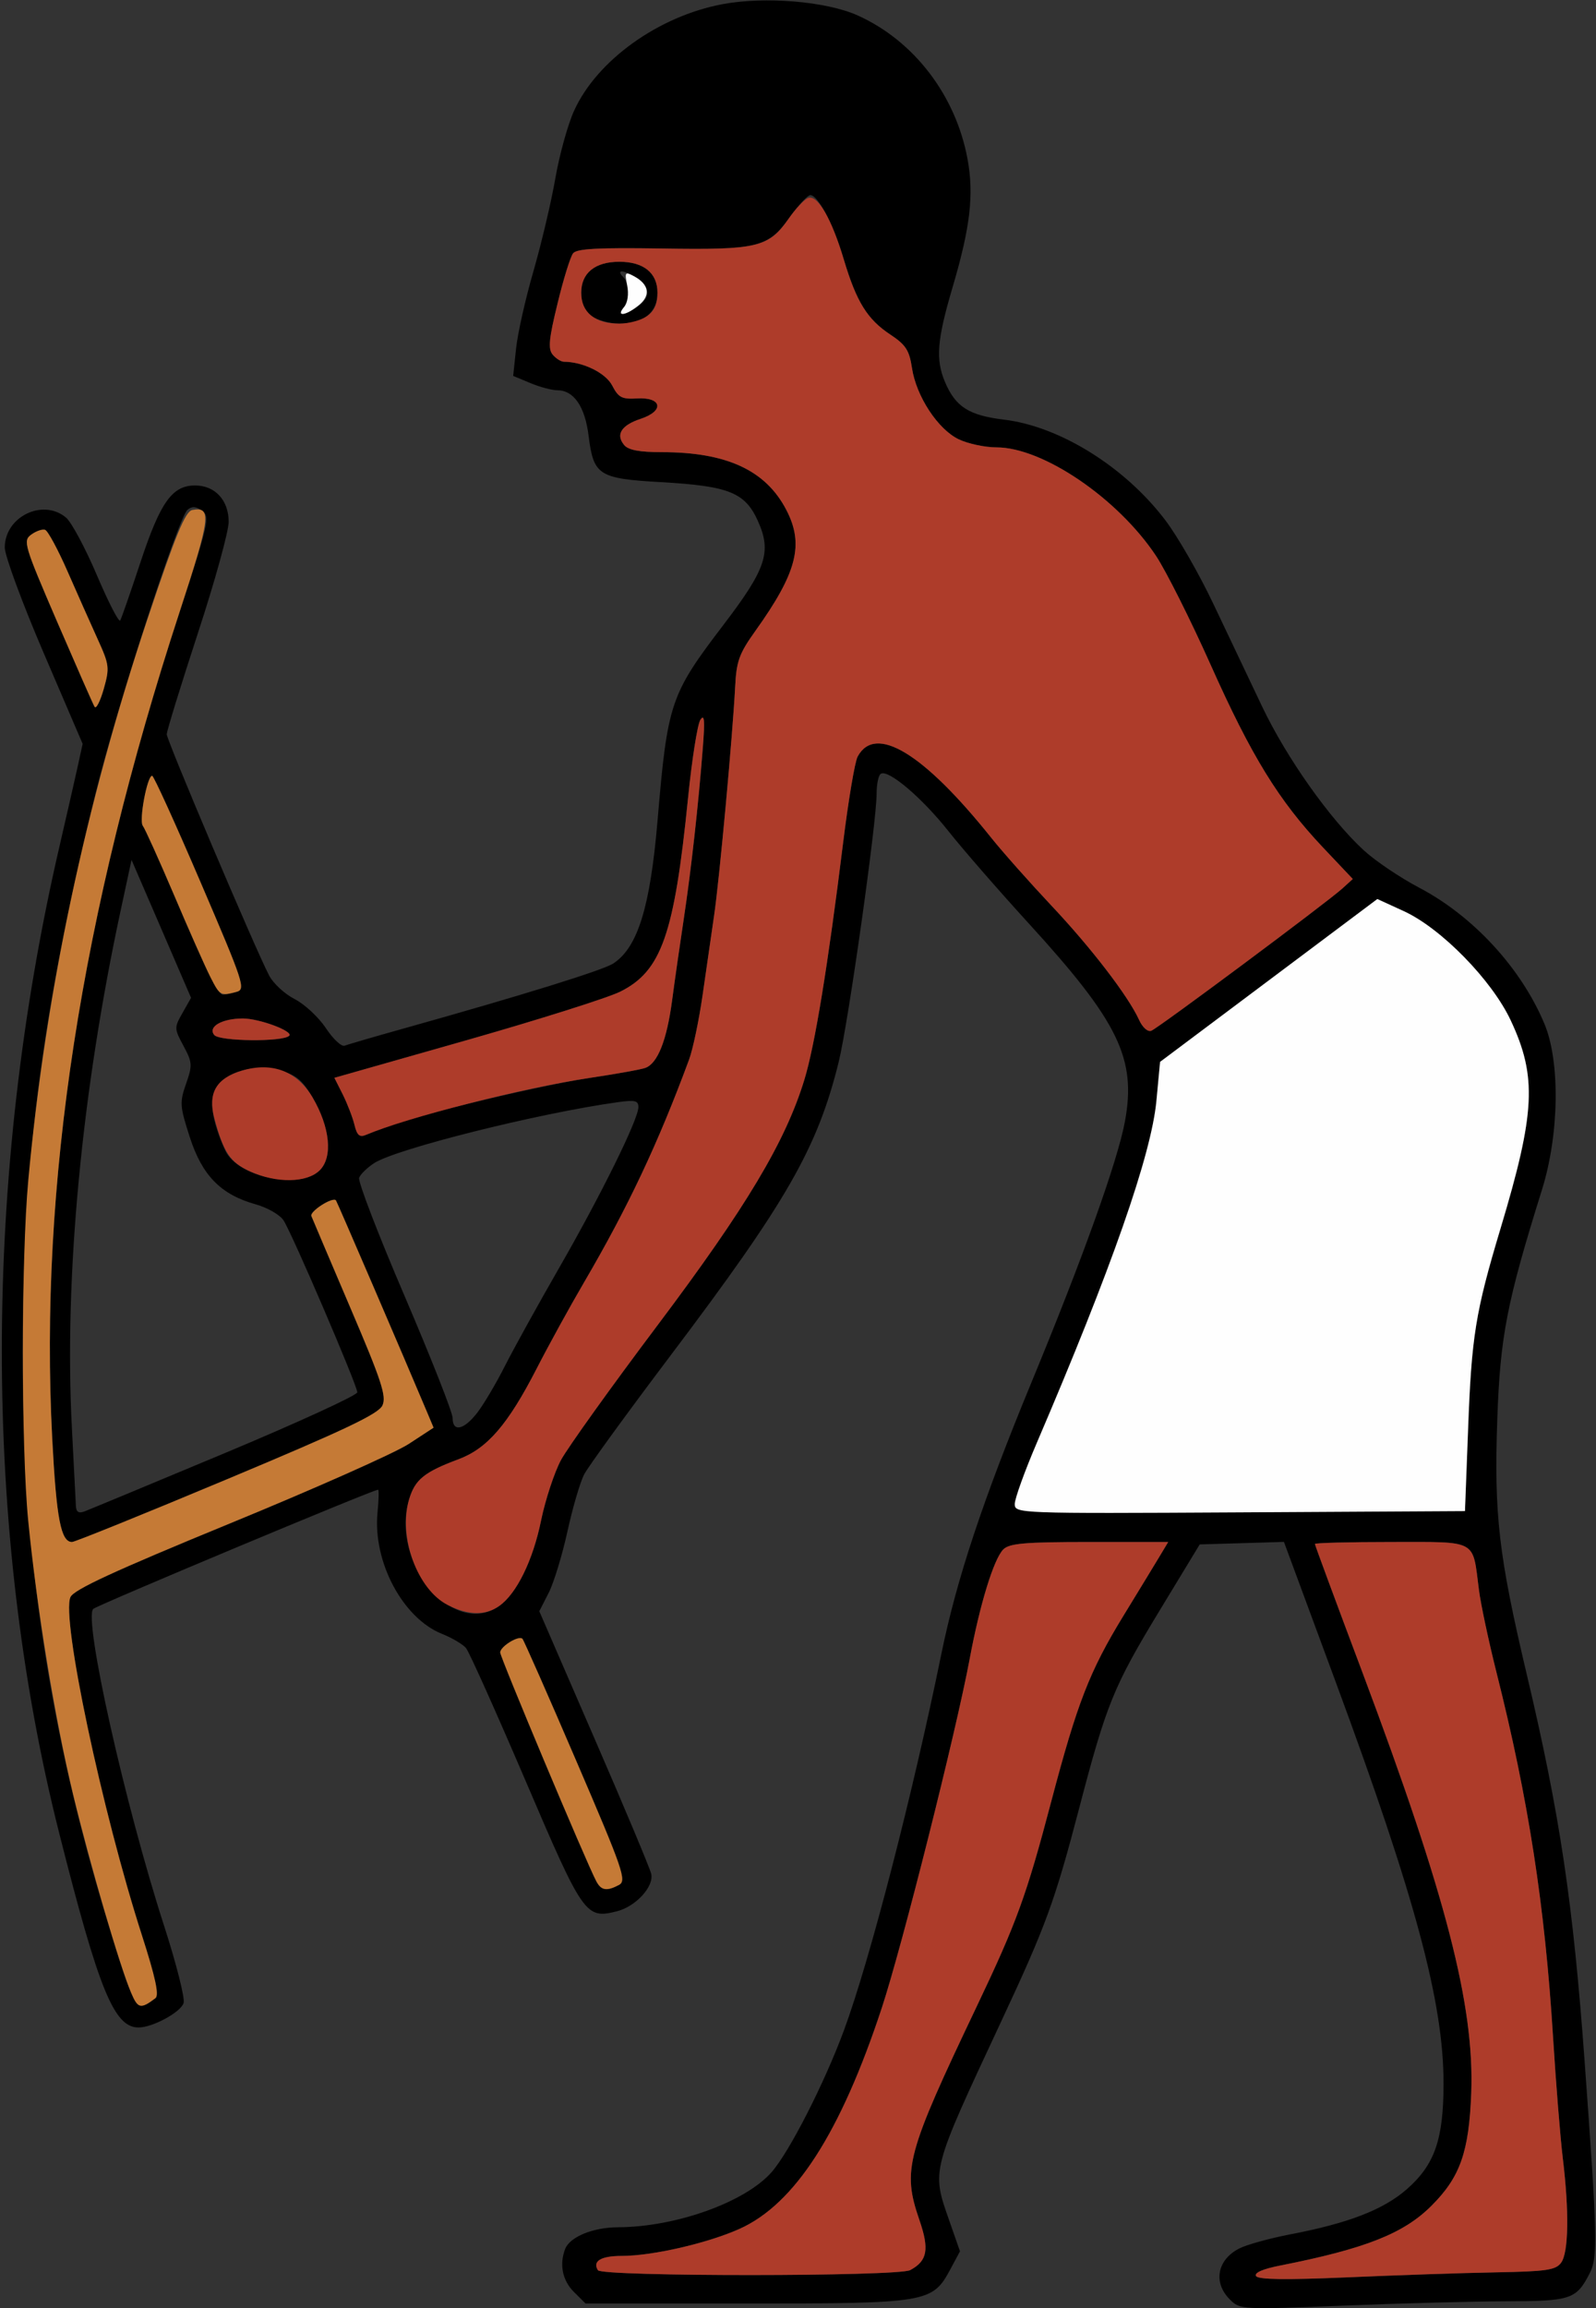 <?xml version="1.0" encoding="UTF-8" standalone="no"?>
<!DOCTYPE svg PUBLIC "-//W3C//DTD SVG 1.1//EN"
"http://www.w3.org/Graphics/SVG/1.1/DTD/svg11.dtd">
<svg width="415px" height="600px"
xmlns="http://www.w3.org/2000/svg" version="1.1">
<rect width="100%" height="100%" fill="#333333" stroke="none"/>
<g transform="translate(0000, 0000) scale(1, 1)">
<path fill="#000000" stroke="none" d="
M 319.80 597.71
C 315.40 593.32 316.47 587.44 322.20 584.47
C 324.15 583.47 330.07 581.83 335.36 580.81
C 350.66 577.89 359.75 574.37 365.86 569.00
C 373.08 562.65 375.36 556.05 375.36 541.52
C 375.36 520.50 368.02 493.19 347.40 437.42
L 333.86 400.79
L 322.91 401.12
L 311.96 401.44
L 301.62 418.48
C 289.55 438.36 287.73 442.82 280.59 470.10
C 274.28 494.19 271.97 500.54 260.47 525.15
C 241.99 564.71 242.20 563.94 246.83 577.21
L 249.62 585.19
L 247.14 589.81
C 242.45 598.56 241.31 598.76 194.12 598.76
L 152.26 598.76
L 149.21 595.73
C 146.25 592.76 145.40 588.62 146.95 584.59
C 148.16 581.44 154.18 578.97 160.67 578.94
C 175.74 578.89 193.76 572.42 200.62 564.63
C 205.26 559.36 214.36 541.52 219.43 527.80
C 226.16 509.62 237.27 466.65 244.78 429.90
C 248.74 410.50 255.60 389.84 268.25 359.22
C 281.56 327.04 290.62 301.74 292.51 291.51
C 295.53 275.16 290.88 265.61 267.47 240.00
C 259.70 231.49 250.30 220.70 246.60 216.02
C 239.71 207.33 230.98 199.92 229.03 201.13
C 228.42 201.49 227.94 203.83 227.94 206.31
C 227.94 213.85 220.57 265.94 218.08 276.04
C 212.55 298.40 204.65 312.21 174.57 352.06
C 163.13 367.21 152.92 381.25 151.88 383.27
C 150.84 385.29 148.88 391.97 147.54 398.10
C 146.19 404.25 144.00 411.43 142.66 414.05
L 140.23 418.81
L 154.44 451.57
C 162.27 469.58 168.96 485.55 169.32 487.04
C 170.13 490.34 165.32 495.59 160.36 496.82
C 152.29 498.85 151.64 497.93 136.62 462.79
C 128.93 444.84 121.99 429.35 121.17 428.38
C 120.35 427.40 117.55 425.74 114.94 424.70
C 104.73 420.62 96.94 405.98 98.16 393.22
C 98.49 389.91 98.55 387.22 98.31 387.22
C 97.02 387.22 25.21 417.27 24.24 418.21
C 21.67 420.73 32.49 469.13 42.73 500.77
C 45.87 510.51 48.13 519.45 47.74 520.65
C 46.99 523.05 39.69 527.01 36.02 527.01
C 29.67 527.01 25.72 517.32 15.41 476.56
C -4.55 397.63 -4.50 305.83 15.56 219.59
C 17.29 212.10 19.34 203.13 20.11 199.67
L 21.49 193.35
L 11.37 169.77
C 5.80 156.79 1.24 144.45 1.24 142.32
C 1.24 134.31 11.14 129.48 17.17 134.54
C 18.58 135.72 22.20 142.48 25.20 149.53
C 28.20 156.58 30.92 161.88 31.26 161.28
C 31.60 160.69 33.98 153.84 36.56 146.05
C 41.71 130.49 44.78 126.19 50.73 126.19
C 55.92 126.19 59.46 130.03 59.46 135.64
C 59.46 138.12 55.85 151.20 51.41 164.72
C 46.99 178.24 43.36 190.01 43.36 190.87
C 43.36 192.45 66.25 246.40 69.96 253.53
C 71.02 255.60 74.02 258.37 76.61 259.69
C 79.20 261.01 82.85 264.41 84.72 267.23
C 86.59 270.05 88.79 272.12 89.59 271.81
C 90.40 271.50 97.46 269.44 105.30 267.25
C 135.85 258.69 156.81 252.19 159.47 250.44
C 165.81 246.30 169.06 235.84 170.97 213.40
C 173.58 182.62 174.28 180.57 188.15 162.38
C 199.19 147.91 200.66 143.52 197.16 135.61
C 193.80 128.03 189.69 126.35 171.96 125.33
C 155.62 124.40 154.34 123.59 153.05 113.26
C 152.10 105.65 149.20 101.44 144.90 101.44
C 143.52 101.44 140.37 100.60 137.92 99.58
L 133.44 97.71
L 134.19 90.61
C 134.60 86.70 136.63 77.67 138.70 70.52
C 140.77 63.36 143.33 52.52 144.40 46.39
C 145.46 40.27 147.65 32.34 149.28 28.78
C 155.23 15.67 171.26 4.18 187.91 1.08
C 198.92 -0.99 214.85 0.35 222.99 4.00
C 237.66 10.58 248.55 24.82 251.59 41.39
C 253.29 50.66 252.28 59.17 247.67 74.75
C 243.64 88.40 243.24 93.44 245.73 99.32
C 248.47 105.76 251.95 107.98 261.07 109.08
C 275.58 110.82 292.51 121.36 303.01 135.22
C 306.22 139.44 311.87 149.28 315.57 157.11
C 319.29 164.93 324.98 176.91 328.21 183.71
C 334.53 196.97 345.80 212.92 354.60 221.01
C 357.58 223.76 364.05 228.12 368.97 230.71
C 383.08 238.11 395.54 251.65 401.60 266.15
C 405.72 276.04 405.44 294.88 400.94 309.28
C 391.80 338.54 390.09 347.29 389.33 368.89
C 388.46 393.80 389.68 404.29 397.05 435.46
C 405.60 471.59 409.05 494.71 412.03 535.67
C 415.37 581.54 415.50 586.79 413.35 590.92
C 409.86 597.69 408.50 598.14 391.57 598.18
C 383.00 598.21 363.94 598.71 349.22 599.31
C 322.78 600.37 322.44 600.35 319.80 597.71
M 388.90 590.66
C 402.12 590.42 404.53 590.07 405.93 588.15
C 407.88 585.50 408.05 574.85 406.37 561.03
C 405.71 555.59 404.57 541.39 403.83 529.48
C 401.72 495.43 397.41 467.59 389.13 434.75
C 387.09 426.63 385.02 416.93 384.55 413.20
C 382.85 399.97 384.44 400.82 361.76 400.82
C 350.84 400.82 341.91 401.05 341.91 401.33
C 341.91 401.60 347.52 416.78 354.39 435.04
C 376.01 492.67 383.42 521.32 382.56 544.08
C 381.97 559.41 379.68 565.91 372.21 573.36
C 365.00 580.58 355.00 584.52 332.92 588.88
C 328.38 589.77 326.08 590.77 326.60 591.62
C 327.18 592.55 334.29 592.65 350.46 591.95
C 363.13 591.39 380.42 590.81 388.90 590.66
M 236.66 590.08
C 241.16 587.68 241.70 584.70 239.06 577.04
C 234.57 563.99 235.65 560.00 254.02 521.44
C 264.35 499.74 266.88 492.82 273.35 468.26
C 280.11 442.63 283.31 434.39 292.11 420.00
C 295.86 413.88 300.01 407.06 301.34 404.85
L 303.76 400.82
L 283.28 400.82
C 266.47 400.82 262.47 401.17 260.89 402.74
C 258.41 405.20 254.76 417.11 252.15 431.16
C 248.60 450.19 234.59 505.86 229.28 521.96
C 218.56 554.46 206.66 572.92 192.29 579.36
C 183.96 583.10 169.59 586.39 161.65 586.39
C 156.26 586.39 154.01 587.74 155.47 590.10
C 156.52 591.80 233.48 591.77 236.66 590.08
M 40.42 519.38
C 41.41 518.61 40.42 514.00 36.94 503.17
C 26.50 470.75 15.87 420.49 18.32 415.13
C 19.21 413.18 29.69 408.35 59.61 396.06
C 81.67 387.01 102.66 377.68 106.24 375.35
L 112.74 371.10
L 111.06 367.10
C 104.93 352.54 87.61 312.31 87.35 312.01
C 86.49 311.04 80.50 314.87 80.97 316.09
C 81.28 316.87 85.85 327.62 91.13 340.00
C 99.20 358.87 100.53 362.92 99.45 365.31
C 98.44 367.53 89.75 371.65 59.09 384.48
C 37.61 393.48 19.45 400.82 18.73 400.82
C 15.83 400.82 14.66 394.71 13.58 373.93
C 10.16 308.04 21.02 237.56 46.70 159.04
C 54.27 135.91 54.64 134.29 52.57 132.78
C 50.98 131.62 49.94 131.54 48.76 132.51
C 46.38 134.49 30.44 183.60 24.86 206.18
C 11.10 261.84 5.93 301.42 5.90 351.34
C 5.86 403.50 12.65 449.20 27.84 499.05
C 35.08 522.82 35.36 523.25 40.42 519.38
M 160.96 489.95
C 162.99 488.86 162.01 486.02 149.82 457.67
C 142.48 440.57 136.18 426.31 135.85 425.98
C 134.89 425.01 130.07 427.98 130.07 429.53
C 130.07 430.81 152.41 484.01 155.04 488.97
C 156.32 491.42 157.75 491.65 160.96 489.95
M 129.78 417.46
C 134.31 414.30 138.59 405.59 140.70 395.18
C 141.82 389.78 144.14 382.74 145.86 379.52
C 147.59 376.32 158.91 360.51 171.04 344.39
C 194.05 313.79 204.23 296.76 209.16 280.64
C 211.89 271.73 215.27 251.07 219.21 219.24
C 220.57 208.17 222.28 198.01 223.00 196.68
C 227.58 188.13 240.11 195.71 257.72 217.73
C 260.72 221.48 267.76 229.40 273.35 235.35
C 283.75 246.38 293.36 258.90 296.19 265.10
C 297.08 267.07 298.44 268.28 299.36 267.93
C 301.19 267.23 344.81 234.75 349.01 230.98
L 351.76 228.48
L 344.00 220.28
C 332.51 208.11 325.41 196.58 314.82 172.86
C 309.58 161.13 303.17 148.37 300.58 144.47
C 290.65 129.53 271.17 116.29 259.13 116.29
C 256.15 116.29 251.74 115.35 249.33 114.21
C 243.90 111.64 238.23 103.01 237.13 95.63
C 236.44 91.04 235.52 89.63 231.51 86.97
C 225.51 83.01 222.70 78.46 219.40 67.42
C 216.72 58.39 212.72 50.72 210.70 50.72
C 210.04 50.72 207.74 53.18 205.57 56.20
C 199.67 64.40 197.29 65.00 172.07 64.60
C 155.49 64.34 149.96 64.64 149.02 65.84
C 148.32 66.71 146.50 72.58 144.98 78.88
C 142.72 88.08 142.48 90.69 143.71 92.18
C 144.56 93.19 145.87 94.02 146.64 94.03
C 151.64 94.06 157.50 96.94 159.20 100.23
C 160.81 103.34 161.71 103.81 165.65 103.57
C 172.16 103.19 172.81 106.82 166.59 108.87
C 161.55 110.54 160.03 112.95 162.30 115.68
C 163.37 116.98 166.28 117.53 172.08 117.53
C 189.00 117.53 199.18 122.26 204.51 132.63
C 209.12 141.56 207.23 148.87 196.43 163.98
C 192.21 169.88 191.49 171.85 191.16 178.49
C 190.52 191.07 187.05 228.82 185.66 238.14
C 184.97 242.91 183.62 252.15 182.69 258.69
C 181.75 265.22 180.17 272.73 179.19 275.39
C 171.12 297.23 163.31 313.78 151.83 333.40
C 148.24 339.53 142.70 349.60 139.53 355.78
C 132.06 370.32 126.69 376.53 119.22 379.31
C 110.33 382.63 107.92 384.58 106.39 389.70
C 101.41 406.31 117.85 425.81 129.78 417.46
M 58.53 377.68
C 77.44 369.77 92.91 362.67 92.91 361.91
C 92.91 360.14 75.98 320.67 73.72 317.20
C 72.79 315.77 69.55 313.91 66.50 313.05
C 57.43 310.52 52.57 305.57 49.35 295.58
C 46.75 287.54 46.69 286.55 48.38 281.72
C 50.07 276.87 50.02 276.16 47.71 271.86
C 45.29 267.36 45.28 267.12 47.45 263.31
L 49.68 259.37
L 41.95 241.45
L 34.20 223.51
L 31.43 236.40
C 21.22 283.74 16.65 332.13 18.69 371.13
C 19.21 381.01 19.67 390.11 19.73 391.37
C 19.80 393.03 20.43 393.44 21.99 392.86
C 23.18 392.41 39.63 385.58 58.53 377.68
M 381.73 371.75
C 382.63 347.31 383.63 341.12 390.20 319.24
C 399.23 289.20 399.68 279.86 392.83 265.25
C 387.91 254.75 374.70 241.26 365.00 236.83
L 358.14 233.69
L 329.89 254.86
L 301.65 276.02
L 300.70 286.14
C 299.37 300.17 289.11 329.53 269.56 375.14
C 266.43 382.45 263.87 389.55 263.87 390.93
C 263.87 393.40 264.40 393.43 322.40 393.11
L 380.93 392.78
L 381.73 371.75
M 124.18 367.11
C 125.86 364.90 129.07 359.47 131.30 355.05
C 133.53 350.64 139.84 339.22 145.32 329.69
C 156.29 310.61 166.00 290.94 166.00 287.78
C 166.00 286.09 165.10 285.87 160.74 286.48
C 140.17 289.32 102.94 298.64 97.28 302.34
C 95.49 303.51 93.73 305.22 93.38 306.14
C 93.02 307.05 98.35 320.91 105.21 336.90
C 112.07 352.91 117.69 367.16 117.69 368.57
C 117.69 372.36 120.68 371.69 124.18 367.11
M 83.15 304.18
C 86.59 300.74 85.82 293.02 81.28 285.27
C 78.60 280.73 77.00 279.40 72.80 278.28
C 66.26 276.52 59.04 278.42 56.29 282.63
C 54.27 285.70 55.06 291.34 58.58 299.06
C 61.74 305.96 77.97 309.35 83.15 304.18
M 101.85 292.43
C 110.67 289.24 140.93 282.04 153.36 280.18
C 160.25 279.15 166.78 277.98 167.86 277.56
C 171.02 276.35 173.37 270.42 174.75 260.14
C 175.45 254.85 176.83 245.22 177.81 238.76
C 179.73 226.07 181.62 209.01 182.76 194.23
C 183.32 187.14 183.16 185.47 182.10 187.13
C 181.35 188.34 179.90 197.52 178.90 207.54
C 175.34 242.91 172.00 252.43 161.29 257.76
C 158.10 259.36 140.06 265.05 121.22 270.42
L 86.95 280.16
L 89.14 284.51
C 90.33 286.91 91.70 290.45 92.17 292.38
C 92.82 295.09 93.49 295.69 95.13 295.00
C 96.29 294.51 99.32 293.34 101.85 292.43
M 75.20 269.23
C 76.36 268.07 67.43 264.74 63.14 264.74
C 57.70 264.74 53.95 266.91 55.72 269.04
C 57.10 270.69 73.56 270.87 75.20 269.23
M 61.46 257.83
C 63.95 257.16 63.46 255.70 52.18 229.39
C 45.64 214.13 39.96 201.65 39.56 201.65
C 38.27 201.65 36.09 213.34 37.13 214.64
C 37.67 215.32 41.31 223.39 45.23 232.58
C 53.53 252.11 56.69 258.57 57.94 258.54
C 58.43 258.53 60.02 258.21 61.46 257.83
M 25.38 166.11
C 23.59 162.17 20.08 154.28 17.57 148.55
C 15.06 142.82 12.43 137.95 11.72 137.72
C 11.01 137.48 9.39 138.04 8.13 138.96
C 5.93 140.56 6.27 141.67 14.84 161.57
C 19.81 173.06 24.18 183.03 24.59 183.71
C 24.99 184.39 26.05 182.31 26.97 179.10
C 28.53 173.57 28.44 172.82 25.38 166.11"/>
<path fill="#000000" stroke="none" d="
M 153.88 82.19
C 151.96 80.86 151.13 79.01 151.13 76.08
C 151.13 70.95 154.73 68.04 161.04 68.04
C 167.36 68.04 170.96 70.95 170.96 76.08
C 170.96 81.22 167.36 84.12 161.04 84.12
C 158.62 84.12 155.40 83.26 153.88 82.19
M 165.73 79.72
C 169.22 77.28 169.22 74.88 165.73 72.45
C 162.48 70.17 159.89 69.86 162.04 72.00
C 162.85 72.82 163.52 74.66 163.52 76.08
C 163.52 77.52 162.85 79.35 162.04 80.16
C 159.89 82.31 162.48 82.00 165.73 79.72"/>
<path fill="#ae3c2a" stroke="none" d="
M 326.60 591.62
C 326.08 590.77 328.38 589.77 332.92 588.88
C 355.00 584.52 365.00 580.58 372.21 573.36
C 379.68 565.91 381.97 559.41 382.56 544.08
C 383.42 521.32 376.01 492.67 354.39 435.04
C 347.52 416.78 341.91 401.60 341.91 401.33
C 341.91 401.05 350.84 400.82 361.76 400.82
C 384.44 400.82 382.85 399.97 384.55 413.20
C 385.02 416.93 387.09 426.63 389.13 434.75
C 397.41 467.59 401.72 495.43 403.83 529.48
C 404.57 541.39 405.71 555.59 406.37 561.03
C 408.05 574.85 407.88 585.50 405.93 588.15
C 404.53 590.07 402.12 590.42 388.90 590.66
C 380.42 590.81 363.13 591.39 350.46 591.95
C 334.29 592.65 327.18 592.55 326.60 591.62"/>
<path fill="#ae3c2a" stroke="none" d="
M 155.47 590.10
C 154.01 587.74 156.26 586.39 161.65 586.39
C 169.59 586.39 183.96 583.10 192.29 579.36
C 206.66 572.92 218.56 554.46 229.28 521.96
C 234.59 505.86 248.60 450.19 252.15 431.16
C 254.76 417.11 258.41 405.20 260.89 402.74
C 262.47 401.17 266.47 400.82 283.28 400.82
L 303.76 400.82
L 301.34 404.85
C 300.01 407.06 295.86 413.88 292.11 420.00
C 283.31 434.39 280.11 442.63 273.35 468.26
C 266.88 492.82 264.35 499.74 254.02 521.44
C 235.65 560.00 234.57 563.99 239.06 577.04
C 241.70 584.70 241.16 587.68 236.66 590.08
C 233.48 591.77 156.52 591.80 155.47 590.10"/>
<path fill="#ae3c2a" stroke="none" d="
M 116.47 417.22
C 108.53 413.23 103.47 399.43 106.39 389.70
C 107.92 384.58 110.33 382.63 119.22 379.31
C 126.69 376.53 132.06 370.32 139.53 355.78
C 142.70 349.60 148.24 339.53 151.83 333.40
C 163.31 313.78 171.12 297.23 179.19 275.39
C 180.17 272.73 181.75 265.22 182.69 258.69
C 183.62 252.15 184.97 242.91 185.66 238.14
C 187.05 228.82 190.52 191.07 191.16 178.49
C 191.49 171.85 192.21 169.88 196.43 163.98
C 207.23 148.87 209.12 141.56 204.51 132.63
C 199.18 122.26 189.00 117.53 172.08 117.53
C 166.28 117.53 163.37 116.98 162.30 115.68
C 160.03 112.95 161.55 110.54 166.59 108.87
C 172.81 106.82 172.16 103.19 165.65 103.57
C 161.71 103.81 160.81 103.34 159.20 100.23
C 157.50 96.94 151.64 94.06 146.64 94.03
C 145.87 94.02 144.56 93.19 143.71 92.18
C 142.48 90.69 142.72 88.08 144.98 78.88
C 146.50 72.58 148.32 66.71 149.02 65.84
C 149.96 64.64 155.49 64.34 172.07 64.60
C 196.95 65.00 199.88 64.31 205.03 56.88
C 206.84 54.27 209.14 51.84 210.11 51.46
C 212.58 50.51 216.25 56.82 219.40 67.42
C 222.70 78.46 225.51 83.01 231.51 86.97
C 235.52 89.63 236.44 91.04 237.13 95.63
C 238.23 103.01 243.90 111.64 249.33 114.21
C 251.74 115.35 256.15 116.29 259.13 116.29
C 271.17 116.29 290.65 129.53 300.58 144.47
C 303.17 148.37 309.58 161.13 314.82 172.86
C 325.41 196.58 332.51 208.11 344.00 220.28
L 351.76 228.48
L 349.01 230.98
C 344.81 234.75 301.19 267.23 299.36 267.93
C 298.44 268.28 297.08 267.07 296.19 265.10
C 293.36 258.90 283.75 246.38 273.35 235.35
C 267.76 229.40 260.72 221.48 257.72 217.73
C 240.11 195.71 227.58 188.13 223.00 196.68
C 222.28 198.01 220.57 208.17 219.21 219.24
C 215.27 251.07 211.89 271.73 209.16 280.64
C 204.23 296.76 194.05 313.79 171.04 344.39
C 158.91 360.51 147.59 376.32 145.86 379.52
C 144.14 382.74 141.82 389.78 140.70 395.18
C 138.59 405.59 134.31 414.30 129.78 417.46
C 126.20 419.98 121.80 419.89 116.47 417.22
M 168.21 82.19
C 170.13 80.86 170.96 79.01 170.96 76.08
C 170.96 70.95 167.36 68.04 161.04 68.04
C 154.73 68.04 151.13 70.95 151.13 76.08
C 151.13 81.22 154.73 84.12 161.04 84.12
C 163.47 84.12 166.69 83.26 168.21 82.19"/>
<path fill="#ae3c2a" stroke="none" d="
M 65.01 304.49
C 59.87 302.15 58.14 299.59 55.75 290.73
C 53.97 284.15 56.19 280.29 62.92 278.29
C 70.74 275.94 77.25 278.42 81.28 285.27
C 85.82 293.02 86.59 300.74 83.15 304.18
C 79.82 307.51 71.95 307.63 65.01 304.49"/>
<path fill="#ae3c2a" stroke="none" d="
M 92.17 292.38
C 91.70 290.45 90.33 286.91 89.14 284.51
L 86.95 280.16
L 121.22 270.42
C 140.06 265.05 158.10 259.36 161.29 257.76
C 172.00 252.43 175.34 242.91 178.90 207.54
C 179.90 197.52 181.35 188.34 182.10 187.13
C 183.16 185.47 183.32 187.14 182.76 194.23
C 181.62 209.01 179.73 226.07 177.81 238.76
C 176.83 245.22 175.45 254.85 174.75 260.14
C 173.37 270.42 171.02 276.35 167.86 277.56
C 166.78 277.98 160.25 279.15 153.36 280.18
C 136.16 282.75 105.78 290.49 95.13 295.00
C 93.49 295.69 92.82 295.09 92.17 292.38"/>
<path fill="#ae3c2a" stroke="none" d="
M 55.72 269.04
C 53.95 266.91 57.70 264.74 63.14 264.74
C 67.43 264.74 76.36 268.07 75.20 269.23
C 73.56 270.87 57.10 270.69 55.72 269.04"/>
<path fill="#fefefe" stroke="none" d="
M 263.87 390.93
C 263.87 389.55 266.43 382.45 269.56 375.14
C 289.11 329.53 299.37 300.17 300.70 286.14
L 301.65 276.02
L 329.89 254.86
L 358.14 233.69
L 365.00 236.83
C 374.70 241.26 387.91 254.75 392.83 265.25
C 399.68 279.86 399.23 289.20 390.20 319.24
C 383.63 341.12 382.63 347.31 381.73 371.75
L 380.93 392.78
L 322.40 393.11
C 264.40 393.43 263.87 393.40 263.87 390.93"/>
<path fill="#fefefe" stroke="none" d="
M 162.28 79.79
C 163.21 78.68 163.53 76.43 163.08 74.19
C 162.40 70.74 162.52 70.55 164.86 71.80
C 168.79 73.91 169.25 76.80 166.07 79.37
C 162.66 82.12 160.12 82.40 162.28 79.79"/>
<path fill="#c57a36" stroke="none" d="
M 34.10 518.00
C 31.02 510.66 23.52 485.01 19.05 466.59
C 14.33 447.13 9.60 418.32 7.33 395.26
C 5.48 376.37 5.49 326.93 7.35 306.80
C 11.89 257.78 22.29 208.89 38.37 160.84
C 45.69 138.98 48.19 132.90 50.00 132.57
C 55.10 131.62 54.76 134.46 46.68 159.13
C 21.03 237.56 10.16 308.08 13.58 373.93
C 14.66 394.71 15.83 400.82 18.73 400.82
C 19.45 400.82 37.61 393.48 59.09 384.48
C 89.75 371.65 98.44 367.53 99.45 365.31
C 100.53 362.92 99.20 358.87 91.13 340.00
C 85.85 327.62 81.28 316.87 80.97 316.09
C 80.50 314.87 86.49 311.04 87.35 312.01
C 87.61 312.31 104.93 352.54 111.06 367.10
L 112.74 371.10
L 106.24 375.35
C 102.66 377.68 81.67 387.01 59.61 396.06
C 29.69 408.35 19.21 413.18 18.32 415.13
C 15.87 420.49 26.50 470.75 36.94 503.17
C 40.42 514.00 41.41 518.61 40.42 519.38
C 36.58 522.31 35.83 522.14 34.10 518.00"/>
<path fill="#c57a36" stroke="none" d="
M 155.04 488.97
C 152.41 484.01 130.07 430.81 130.07 429.53
C 130.07 427.98 134.89 425.01 135.85 425.98
C 136.18 426.31 142.48 440.57 149.82 457.67
C 162.01 486.02 162.99 488.86 160.96 489.95
C 157.75 491.65 156.32 491.42 155.04 488.97"/>
<path fill="#c57a36" stroke="none" d="
M 54.68 253.92
C 53.39 251.37 49.13 241.77 45.23 232.58
C 41.31 223.39 37.67 215.32 37.13 214.64
C 36.09 213.34 38.27 201.65 39.56 201.65
C 39.96 201.65 45.64 214.13 52.18 229.39
C 63.46 255.70 63.95 257.16 61.46 257.83
C 57.34 258.93 57.17 258.82 54.68 253.92"/>
<path fill="#c57a36" stroke="none" d="
M 24.59 183.71
C 24.18 183.03 19.81 173.06 14.84 161.57
C 6.27 141.67 5.93 140.56 8.13 138.96
C 9.39 138.04 11.01 137.48 11.72 137.72
C 12.43 137.95 15.06 142.82 17.57 148.55
C 20.08 154.28 23.59 162.17 25.38 166.11
C 28.44 172.82 28.53 173.57 26.97 179.10
C 26.05 182.31 24.99 184.39 24.59 183.71"/>
</g>
</svg>
